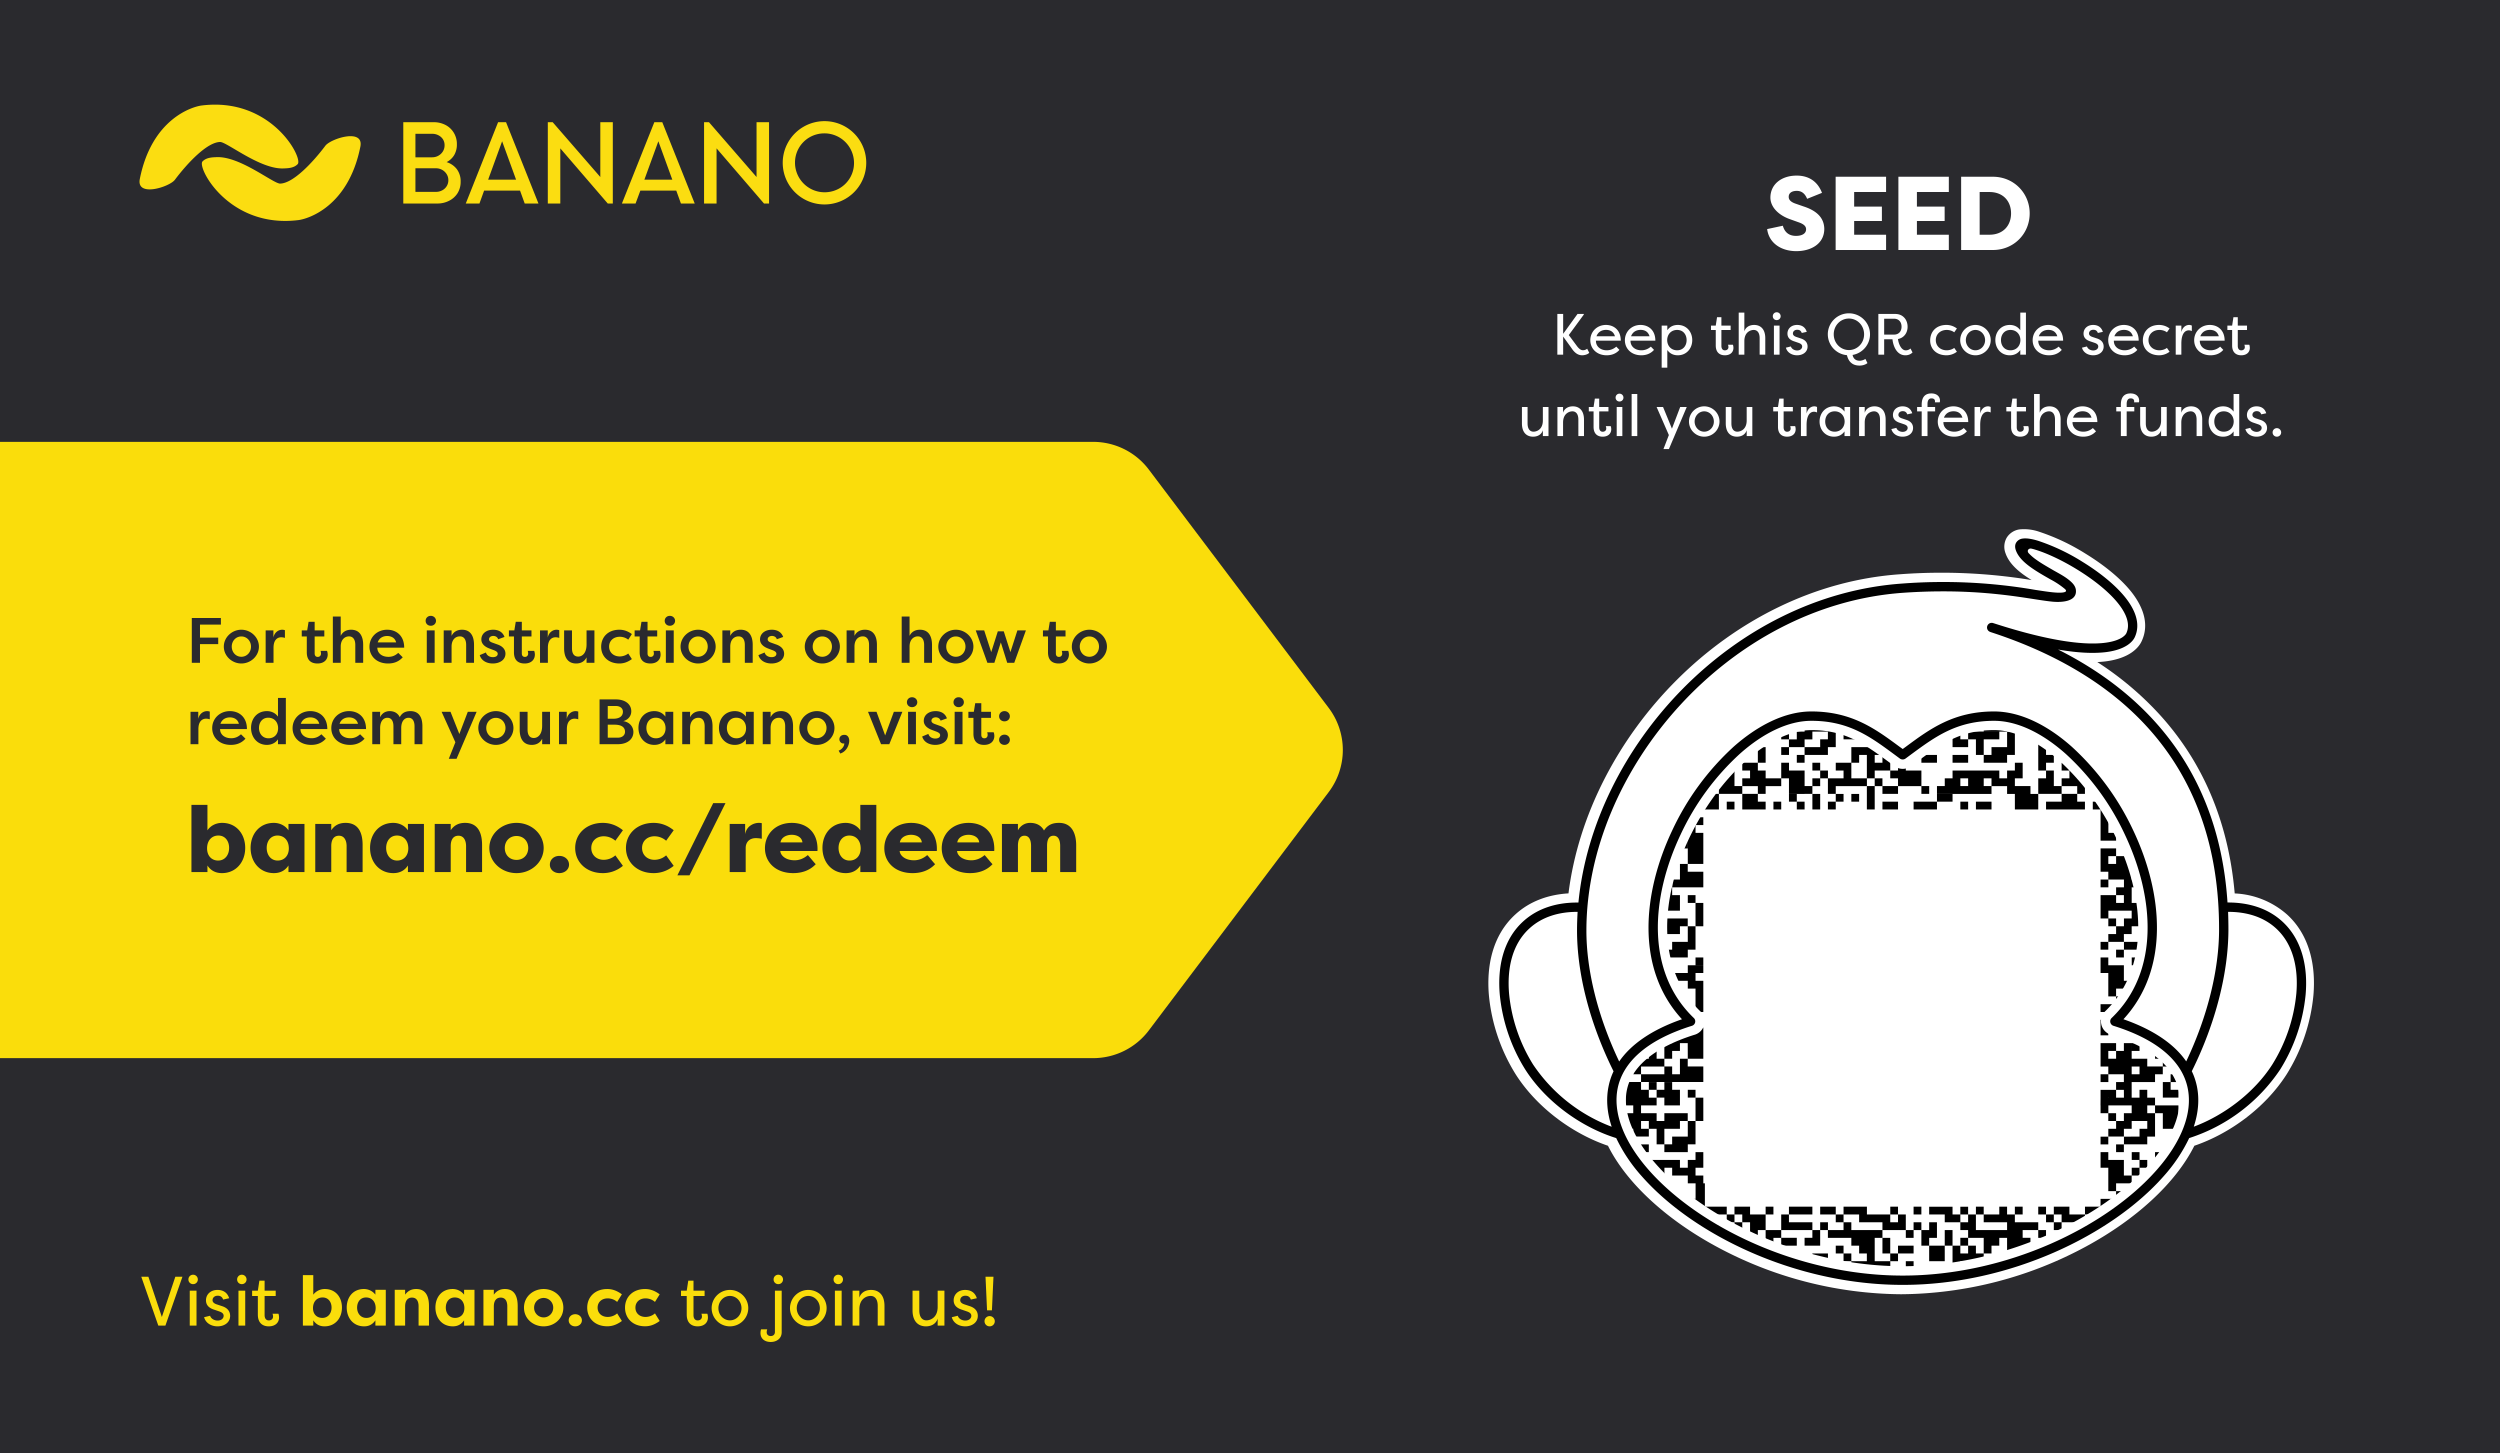 <svg width="430" height="250" viewBox="0 0 430 250" fill="none" xmlns="http://www.w3.org/2000/svg">
  <path d="M430 0H0v250h430V0Z" fill="#2A2A2E"/>
  <path d="m28.452 228 2.928-8.4h-1.224l-2.316 6.924-2.316-6.924H24.3l2.928 8.4h1.224Zm5.348 0h-1.164v-6H33.8v6Zm-1.392-7.932a.79.79 0 0 0 .804.804.8.8 0 0 0 .816-.804.81.81 0 0 0-.816-.816.8.8 0 0 0-.804.816Zm7.006 3.228c-.336-1.08-1.164-1.428-2.004-1.428-1.188 0-1.98.768-1.98 1.788 0 .828.516 1.344 1.476 1.632l.804.276c.42.144.756.348.756.756 0 .468-.432.816-1.032.816-.612 0-1.152-.348-1.296-.828l-1.032.252c.276 1.032 1.26 1.572 2.316 1.572 1.164 0 2.16-.66 2.16-1.8 0-.636-.3-1.344-1.44-1.692l-.864-.288c-.36-.12-.72-.324-.72-.72 0-.432.348-.768.888-.768.372 0 .744.12.936.66l1.032-.228ZM42.179 228h-1.164v-6h1.164v6Zm-1.392-7.932a.79.79 0 0 0 .804.804.8.8 0 0 0 .816-.804.81.81 0 0 0-.816-.816.8.8 0 0 0-.804.816Zm4.726 2.844h1.908V222h-1.908v-1.728h-.9L44.349 222h-.984v.912h.984v3.192c0 1.536.924 2.028 1.872 2.028 1.164 0 1.776-.672 1.776-1.524 0 0 0-.408-.108-.648h-1.02c.084.18.096.408.096.492 0 .444-.36.66-.732.66-.396 0-.72-.264-.72-.924v-3.276Zm13.303 1.98c0-1.728-1.044-3.18-2.964-3.18-.828 0-1.548.408-1.968.972v-3.36h-1.788V228h1.788v-.9c.444.636 1.032 1.032 1.932 1.032 1.872 0 3-1.44 3-3.24Zm-1.788.012c0 .984-.6 1.776-1.584 1.776-.876 0-1.608-.564-1.608-1.68 0-1.14.684-1.836 1.656-1.836.984 0 1.536.792 1.536 1.74Zm4.395 0c0-.948.552-1.74 1.536-1.74.972 0 1.656.696 1.656 1.836 0 1.116-.732 1.68-1.608 1.68-.984 0-1.584-.792-1.584-1.776Zm3.144-3.06v.84a2.465 2.465 0 0 0-1.968-.972c-1.92 0-2.964 1.452-2.964 3.18 0 1.8 1.128 3.24 3 3.24.9 0 1.488-.396 1.932-1.032v.9h1.788v-6.156h-1.788ZM67.893 228h1.788v-3.3c0-.852.348-1.512 1.176-1.512s1.14.648 1.14 1.5V228h1.788v-3.348c0-1.56-.468-2.94-2.196-2.94-.744 0-1.392.252-1.908.972v-.84h-1.788V228Zm8.787-3.096c0-.948.552-1.74 1.536-1.74.972 0 1.656.696 1.656 1.836 0 1.116-.732 1.68-1.608 1.68-.984 0-1.584-.792-1.584-1.776Zm3.144-3.06v.84a2.465 2.465 0 0 0-1.968-.972c-1.92 0-2.964 1.452-2.964 3.18 0 1.8 1.128 3.24 3 3.24.9 0 1.488-.396 1.932-1.032v.9h1.788v-6.156h-1.788ZM83.151 228h1.788v-3.3c0-.852.348-1.512 1.176-1.512s1.14.648 1.14 1.5V228h1.788v-3.348c0-1.56-.468-2.94-2.196-2.94-.744 0-1.392.252-1.908.972v-.84H83.15V228Zm6.975-3.084c0 1.932 1.596 3.216 3.384 3.216 1.8 0 3.384-1.296 3.384-3.216 0-1.908-1.584-3.204-3.384-3.204-1.788 0-3.384 1.284-3.384 3.204Zm1.74 0c0-.96.768-1.668 1.644-1.668.888 0 1.644.72 1.644 1.668 0 .96-.756 1.68-1.644 1.68a1.654 1.654 0 0 1-1.644-1.68Zm5.951 2.184c0 .588.48 1.032 1.128 1.032.636 0 1.14-.444 1.14-1.032 0-.6-.504-1.056-1.14-1.056-.648 0-1.128.456-1.128 1.056Zm3.184-2.184c0 1.824 1.332 3.204 3.444 3.204.636 0 1.464-.132 2.52-.912l-.816-1.308c-.6.54-1.308.612-1.62.612-1.044 0-1.74-.66-1.74-1.596s.696-1.596 1.74-1.596c.312 0 1.02.072 1.62.612l.816-1.308c-1.056-.78-1.884-.912-2.52-.912-2.112 0-3.444 1.38-3.444 3.204Zm6.504 0c0 1.824 1.332 3.204 3.444 3.204.636 0 1.464-.132 2.52-.912l-.816-1.308c-.6.54-1.308.612-1.62.612-1.044 0-1.74-.66-1.74-1.596s.696-1.596 1.74-1.596c.312 0 1.02.072 1.62.612l.816-1.308c-1.056-.78-1.884-.912-2.52-.912-2.112 0-3.444 1.38-3.444 3.204Zm11.777-2.004h1.908V222h-1.908v-1.728h-.9l-.264 1.728h-.984v.912h.984v3.192c0 1.536.924 2.028 1.872 2.028 1.164 0 1.776-.672 1.776-1.524 0 0 0-.408-.108-.648h-1.02c.084.18.096.408.096.492 0 .444-.36.66-.732.66-.396 0-.72-.264-.72-.924v-3.276Zm3.12 2.088a3.137 3.137 0 0 0 3.144 3.132c1.74 0 3.156-1.404 3.156-3.132 0-1.716-1.416-3.132-3.156-3.132a3.145 3.145 0 0 0-3.144 3.132Zm1.164.012c0-1.164.888-2.112 1.98-2.112 1.104 0 1.992.948 1.992 2.112 0 1.152-.888 2.088-1.992 2.088-1.092 0-1.98-.936-1.98-2.088Zm9.721-3.012h1.164v7.14c0 1.128-.924 1.68-1.872 1.68-1.164 0-1.776-.672-1.776-1.524 0 0 0-.408.108-.648h1.056c-.084.18-.096.408-.096.492 0 .444.324.66.696.66.396 0 .72-.228.72-.72V222Zm-.228-1.932a.79.79 0 0 0 .804.804.8.8 0 0 0 .816-.804.81.81 0 0 0-.816-.816.8.8 0 0 0-.804.816Zm2.819 4.932a3.137 3.137 0 0 0 3.144 3.132c1.74 0 3.156-1.404 3.156-3.132 0-1.716-1.416-3.132-3.156-3.132a3.145 3.145 0 0 0-3.144 3.132Zm1.164.012c0-1.164.888-2.112 1.98-2.112 1.104 0 1.992.948 1.992 2.112 0 1.152-.888 2.088-1.992 2.088-1.092 0-1.98-.936-1.98-2.088Zm7.723 2.988h-1.164v-6h1.164v6Zm-1.392-7.932a.79.79 0 0 0 .804.804.8.8 0 0 0 .816-.804.81.81 0 0 0-.816-.816.8.8 0 0 0-.804.816Zm7.594 7.932h1.164v-3.384c0-1.932-1.008-2.748-2.304-2.748-.984 0-1.764.48-2.016 1.332V222h-1.164v6h1.164v-2.784c0-1.896 1.308-2.316 1.932-2.316.636 0 1.224.444 1.224 1.716V228Zm7.154-6h-1.164v3.384c0 1.932 1.008 2.748 2.304 2.748.984 0 1.764-.48 2.016-1.332v1.2h1.164v-6h-1.164v2.784c0 1.896-1.308 2.316-1.932 2.316-.636 0-1.224-.444-1.224-1.716V222Zm9.894 1.296c-.336-1.08-1.164-1.428-2.004-1.428-1.188 0-1.98.768-1.98 1.788 0 .828.516 1.344 1.476 1.632l.804.276c.42.144.756.348.756.756 0 .468-.432.816-1.032.816-.612 0-1.152-.348-1.296-.828l-1.032.252c.276 1.032 1.26 1.572 2.316 1.572 1.164 0 2.16-.66 2.16-1.8 0-.636-.3-1.344-1.44-1.692l-.864-.288c-.36-.12-.72-.324-.72-.72 0-.432.348-.768.888-.768.372 0 .744.12.936.66l1.032-.228Zm2.861-3.696h-1.368l.264 5.772h.84l.264-5.772Zm-1.536 7.656c0 .492.384.876.876.876a.876.876 0 0 0 .888-.876.886.886 0 0 0-.888-.888.876.876 0 0 0-.876.888Z" fill="#FADD0B"/>
  <path d="M89.447 32.784h-6.18l-.8 2.219h-2.352l5.557-13.985h1.368l5.576 13.985h-2.368l-.801-2.219Zm-.682-1.885-2.4-6.602-2.402 6.602h4.802Zm27.555 1.884h-6.177l-.823 2.22h-2.351l5.576-13.985h1.368l5.579 13.985h-2.373l-.801-2.219.002-.001Zm-.684-1.884-2.398-6.602-2.403 6.602h4.801Zm22.572 3.302a7.159 7.159 0 0 1 0-12.399 7.217 7.217 0 0 1 7.207 0 7.158 7.158 0 0 1 0 12.399 7.214 7.214 0 0 1-7.207 0Zm6.171-1.804a5.014 5.014 0 0 0 2.512-4.391 5.094 5.094 0 0 0-5.125-5.067 5.109 5.109 0 0 0-2.51.671 5.01 5.01 0 0 0-2.515 4.392 5.099 5.099 0 0 0 3.169 4.692 5.11 5.11 0 0 0 4.469-.297ZM78.588 29.11c.445.625.672 1.38.644 2.146a3.649 3.649 0 0 1-.522 1.955 3.612 3.612 0 0 1-1.429 1.304c-.62.322-1.308.49-2.006.489h-5.909V21.018h5.224a4.36 4.36 0 0 1 2.022.469 3.61 3.61 0 0 1 1.447 1.354 3.7 3.7 0 0 1 .525 1.98 3.56 3.56 0 0 1-.462 1.852 3.226 3.226 0 0 1-1.305 1.211 3.543 3.543 0 0 1 1.77 1.225Zm-2.529 3.628c.32-.166.587-.416.775-.722.19-.308.287-.664.281-1.025a1.913 1.913 0 0 0-.286-1.03 2.142 2.142 0 0 0-1.845-1.015h-3.53V33h3.515c.38.008.756-.083 1.09-.264Zm.134-8.766a1.986 1.986 0 0 0-.77-.696 2.21 2.21 0 0 0-1.066-.26h-2.903v4.04h2.89a2.139 2.139 0 0 0 1.837-1.021c.19-.314.29-.676.286-1.043a1.874 1.874 0 0 0-.273-1.02h-.001Zm29.211-2.954v13.986h-.87l-8.161-9.484v9.486h-2.15V21.018h.84l8.191 9.43v-9.433h2.15Zm26.873 0v13.986h-.87l-8.157-9.486v9.486h-2.151V21.018h.846l8.182 9.43v-9.431h2.15Zm-80.92 16.835c-11.985 1.51-17.505-9.051-16.526-10.082.646-.679 1.652-.72 2.522-.744 4.008-.108 9.68 4.573 10.831 4.551 2.228-.046 5.58-3.589 7.776-6.51.92-1.222 6.661-3.064 6.025.148-2.066 10.41-9.101 12.443-10.629 12.635v.002ZM34.677 18.147c11.986-1.51 17.504 9.05 16.526 10.082-.647.679-1.651.72-2.522.744-4.008.108-9.68-4.575-10.83-4.551-2.228.046-5.58 3.588-7.776 6.51-.92 1.222-6.662 3.064-6.026-.147 2.063-10.41 9.1-12.444 10.628-12.637v-.001Z" fill="#FBDD11"/>
  <path d="M0 76h188.023a12 12 0 0 1 9.578 4.771l30.943 41a12 12 0 0 1 0 14.458l-30.943 41a12 12 0 0 1-9.578 4.771H0V76Z" fill="#FADD0B"/>
  <path d="M34.398 114v-3.212h3.135v-1.122h-3.135v-2.233h3.597V106.3H32.99v7.7h1.408Zm4.1-2.783c0 1.617 1.407 2.904 3.013 2.904 1.628 0 3.025-1.298 3.025-2.904 0-1.595-1.397-2.904-3.025-2.904-1.606 0-3.014 1.298-3.014 2.904Zm1.363 0c0-.979.715-1.749 1.65-1.749.946 0 1.661.781 1.661 1.749 0 .979-.715 1.749-1.66 1.749-.936 0-1.65-.77-1.65-1.749Zm7.163-2.783h-1.331V114h1.353v-2.574c0-1.54.825-1.815 1.32-1.815.176 0 .429.033.638.11v-1.331c-.165-.044-.275-.077-.462-.077-.594 0-1.331.407-1.518 1.353v-1.232Zm7.098-1.485h-1.045l-.242 1.485H51.9v1.034h.869v2.728c0 1.529.913 1.925 1.837 1.925 1.199 0 1.76-.726 1.76-1.54 0-.099-.022-.418-.121-.627h-1.111c.055.121.077.341.077.462 0 .341-.22.572-.55.572-.396 0-.54-.264-.54-.605v-2.915h1.662v-1.034h-1.661v-1.485Zm3.13 7.051h1.352v-2.783c0-1.265.76-1.76 1.42-1.76.67 0 1.088.506 1.088 1.474V114h1.353v-3.08c0-1.606-.682-2.607-2.068-2.607-.792 0-1.44.33-1.793 1.056v-3.322h-1.353V114Zm11.246-1.705c-.473.429-.99.682-1.683.682-1.199 0-1.914-.693-1.914-1.573h4.62c0-2.145-1.419-3.091-2.926-3.091-1.76 0-3.047 1.298-3.047 2.926 0 1.584 1.2 2.882 3.201 2.882.858 0 1.771-.231 2.52-1.067l-.77-.759Zm-1.903-2.904c.572 0 1.331.242 1.54 1.1h-3.168c.286-.858 1.034-1.1 1.628-1.1ZM74.761 114v-5.566h-1.353V114h1.353Zm-1.55-7.216c0 .484.373.847.88.847.505 0 .901-.363.901-.847s-.396-.858-.902-.858-.88.374-.88.858ZM76.318 114h1.353v-2.783c0-1.166.638-1.76 1.43-1.76.67 0 1.078.506 1.078 1.474V114h1.353v-3.08c0-1.606-.671-2.607-2.057-2.607-.792 0-1.452.33-1.804 1.056v-.935h-1.353V114Zm6.197-1.32c.32 1.067 1.343 1.441 2.244 1.441 1.155 0 2.178-.594 2.178-1.694 0-.484-.23-1.199-1.419-1.595l-.825-.297c-.308-.11-.582-.264-.582-.572 0-.385.374-.583.726-.583.297 0 .704.121.847.572l1.088-.396c-.362-1.001-1.242-1.243-1.947-1.243-1.154 0-2.034.649-2.034 1.683 0 .506.285 1.133 1.397 1.551l.814.308c.34.143.605.308.605.594 0 .44-.44.583-.837.583-.505 0-1.044-.253-1.188-.803l-1.067.451Zm7.237-5.731H88.71l-.243 1.485h-.934v1.034h.868v2.728c0 1.529.913 1.925 1.837 1.925 1.2 0 1.76-.726 1.76-1.54 0-.099-.022-.418-.12-.627h-1.111c.054.121.076.341.076.462 0 .341-.22.572-.55.572-.395 0-.538-.264-.538-.605v-2.915h1.66v-1.034h-1.66v-1.485Zm4.461 1.485h-1.33V114h1.352v-2.574c0-1.54.825-1.815 1.32-1.815.176 0 .43.033.638.11v-1.331c-.165-.044-.275-.077-.462-.077-.594 0-1.33.407-1.518 1.353v-1.232Zm8.028 0h-1.353v2.409c0 1.573-.803 2.09-1.43 2.09-.726 0-1.078-.528-1.078-1.43v-3.069h-1.353v3.08c0 1.606.682 2.607 2.068 2.607.792 0 1.441-.33 1.793-1.056V114h1.353v-5.566Zm1.16 2.816c0 1.617 1.199 2.871 3.135 2.871.539 0 1.287-.121 2.145-.759l-.627-.957c-.572.462-1.243.506-1.452.506-1.078 0-1.837-.704-1.837-1.694 0-1.001.759-1.694 1.837-1.694.209 0 .88.033 1.452.506l.627-.968c-.858-.627-1.606-.748-2.145-.748-1.969 0-3.135 1.287-3.135 2.937Zm7.976-4.301h-1.045l-.242 1.485h-.935v1.034h.869v2.728c0 1.529.913 1.925 1.837 1.925 1.199 0 1.76-.726 1.76-1.54 0-.099-.022-.418-.121-.627h-1.111c.055.121.077.341.077.462 0 .341-.22.572-.55.572-.396 0-.539-.264-.539-.605v-2.915h1.661v-1.034h-1.661v-1.485Zm4.504 7.051v-5.566h-1.353V114h1.353Zm-1.551-7.216c0 .484.374.847.88.847s.902-.363.902-.847-.396-.858-.902-.858-.88.374-.88.858Zm2.724 4.433c0 1.617 1.408 2.904 3.014 2.904 1.628 0 3.025-1.298 3.025-2.904 0-1.595-1.397-2.904-3.025-2.904-1.606 0-3.014 1.298-3.014 2.904Zm1.364 0c0-.979.715-1.749 1.65-1.749.946 0 1.661.781 1.661 1.749 0 .979-.715 1.749-1.661 1.749-.935 0-1.65-.77-1.65-1.749ZM124.25 114h1.353v-2.783c0-1.166.638-1.76 1.43-1.76.671 0 1.078.506 1.078 1.474V114h1.353v-3.08c0-1.606-.671-2.607-2.057-2.607-.792 0-1.452.33-1.804 1.056v-.935h-1.353V114Zm6.198-1.32c.319 1.067 1.342 1.441 2.244 1.441 1.155 0 2.178-.594 2.178-1.694 0-.484-.231-1.199-1.419-1.595l-.825-.297c-.308-.11-.583-.264-.583-.572 0-.385.374-.583.726-.583.297 0 .704.121.847.572l1.089-.396c-.363-1.001-1.243-1.243-1.947-1.243-1.155 0-2.035.649-2.035 1.683 0 .506.286 1.133 1.397 1.551l.814.308c.341.143.605.308.605.594 0 .44-.44.583-.836.583-.506 0-1.045-.253-1.188-.803l-1.067.451Zm7.973-1.463c0 1.617 1.408 2.904 3.014 2.904 1.628 0 3.025-1.298 3.025-2.904 0-1.595-1.397-2.904-3.025-2.904-1.606 0-3.014 1.298-3.014 2.904Zm1.364 0c0-.979.715-1.749 1.65-1.749.946 0 1.661.781 1.661 1.749 0 .979-.715 1.749-1.661 1.749-.935 0-1.65-.77-1.65-1.749Zm5.832 2.783h1.353v-2.783c0-1.166.638-1.76 1.43-1.76.671 0 1.078.506 1.078 1.474V114h1.353v-3.08c0-1.606-.671-2.607-2.057-2.607-.792 0-1.452.33-1.804 1.056v-.935h-1.353V114Zm9.474 0h1.353v-2.783c0-1.265.759-1.76 1.419-1.76.671 0 1.089.506 1.089 1.474V114h1.353v-3.08c0-1.606-.682-2.607-2.068-2.607-.792 0-1.441.33-1.793 1.056v-3.322h-1.353V114Zm6.297-2.783c0 1.617 1.408 2.904 3.014 2.904 1.628 0 3.025-1.298 3.025-2.904 0-1.595-1.397-2.904-3.025-2.904-1.606 0-3.014 1.298-3.014 2.904Zm1.364 0c0-.979.715-1.749 1.65-1.749.946 0 1.661.781 1.661 1.749 0 .979-.715 1.749-1.661 1.749-.935 0-1.65-.77-1.65-1.749Zm7.739.946-1.21-3.729h-1.452l2.002 5.566h1.199l1.111-3.509 1.1 3.509h1.21l2.002-5.566h-1.463l-1.199 3.729-1.144-3.575h-1.023l-1.133 3.575Zm11.119-5.214h-1.045l-.242 1.485h-.935v1.034h.869v2.728c0 1.529.913 1.925 1.837 1.925 1.199 0 1.76-.726 1.76-1.54 0-.099-.022-.418-.121-.627h-1.111c.055.121.077.341.077.462 0 .341-.22.572-.55.572-.396 0-.539-.264-.539-.605v-2.915h1.661v-1.034h-1.661v-1.485Zm2.745 4.268c0 1.617 1.408 2.904 3.014 2.904 1.628 0 3.025-1.298 3.025-2.904 0-1.595-1.397-2.904-3.025-2.904-1.606 0-3.014 1.298-3.014 2.904Zm1.364 0c0-.979.715-1.749 1.65-1.749.946 0 1.661.781 1.661 1.749 0 .979-.715 1.749-1.661 1.749-.935 0-1.65-.77-1.65-1.749ZM34.101 122.434H32.77V128h1.353v-2.574c0-1.54.825-1.815 1.32-1.815.176 0 .429.033.638.11v-1.331c-.165-.044-.275-.077-.462-.077-.594 0-1.331.407-1.518 1.353v-1.232Zm7.348 3.861c-.473.429-.99.682-1.683.682-1.199 0-1.914-.693-1.914-1.573h4.62c0-2.145-1.419-3.091-2.926-3.091-1.76 0-3.047 1.298-3.047 2.926 0 1.584 1.2 2.882 3.201 2.882.858 0 1.771-.231 2.52-1.067l-.77-.759Zm-1.903-2.904c.572 0 1.331.242 1.54 1.1h-3.168c.286-.858 1.034-1.1 1.628-1.1Zm5 1.815c0-.957.571-1.76 1.594-1.76 1.012 0 1.694.737 1.694 1.815 0 1.1-.726 1.727-1.65 1.727-1.012 0-1.639-.792-1.639-1.782Zm3.266-5.159v3.212c-.462-.638-1.155-.946-1.903-.946-1.705 0-2.728 1.309-2.728 2.882 0 1.628 1.078 2.926 2.717 2.926.814 0 1.507-.352 1.914-.957V128h1.353v-7.953h-1.353Zm7.463 6.248c-.474.429-.99.682-1.683.682-1.2 0-1.914-.693-1.914-1.573h4.62c0-2.145-1.42-3.091-2.927-3.091-1.76 0-3.047 1.298-3.047 2.926 0 1.584 1.2 2.882 3.202 2.882.857 0 1.77-.231 2.518-1.067l-.77-.759Zm-1.904-2.904c.572 0 1.331.242 1.54 1.1h-3.168c.286-.858 1.035-1.1 1.628-1.1Zm8.564 2.904c-.473.429-.99.682-1.683.682-1.2 0-1.914-.693-1.914-1.573h4.62c0-2.145-1.42-3.091-2.926-3.091-1.76 0-3.047 1.298-3.047 2.926 0 1.584 1.199 2.882 3.2 2.882.859 0 1.772-.231 2.52-1.067l-.77-.759Zm-1.903-2.904c.572 0 1.33.242 1.54 1.1h-3.168c.286-.858 1.034-1.1 1.628-1.1ZM67.67 128h1.342v-2.849c.033-1.221.638-1.694 1.254-1.694.649 0 1.034.506 1.034 1.474V128h1.353v-3.08c0-1.606-.627-2.607-2.068-2.607-.605 0-1.386.154-1.826 1.045-.363-.77-1.045-1.045-1.738-1.045-.715 0-1.342.374-1.64 1.056v-.935H64.03V128h1.353v-2.849c.033-1.221.638-1.694 1.254-1.694.649 0 1.034.506 1.034 1.474V128Zm11.337-1.749-1.518-3.817h-1.53l2.366 5.236-1.133 2.849h1.33l3.455-8.085H80.46l-1.452 3.817Zm3.264-1.034c0 1.617 1.408 2.904 3.014 2.904 1.628 0 3.025-1.298 3.025-2.904 0-1.595-1.397-2.904-3.025-2.904-1.606 0-3.014 1.298-3.014 2.904Zm1.364 0c0-.979.715-1.749 1.65-1.749.946 0 1.66.781 1.66 1.749 0 .979-.714 1.749-1.66 1.749-.935 0-1.65-.77-1.65-1.749Zm10.968-2.783h-1.353v2.409c0 1.573-.803 2.09-1.43 2.09-.726 0-1.078-.528-1.078-1.43v-3.069H89.39v3.08c0 1.606.682 2.607 2.068 2.607.792 0 1.441-.33 1.793-1.056V128h1.353v-5.566Zm2.876 0h-1.331V128h1.353v-2.574c0-1.54.825-1.815 1.32-1.815.176 0 .429.033.638.11v-1.331c-.165-.044-.275-.077-.462-.077-.594 0-1.331.407-1.518 1.353v-1.232Zm11.102-.088c0-1.276-1.122-2.046-2.629-2.046h-2.827v7.7h3.168c1.584 0 2.651-.836 2.651-2.101 0-.88-.66-1.716-1.738-1.859.924-.275 1.375-.968 1.375-1.694Zm-2.882 2.299c1.408 0 1.804.605 1.804 1.221 0 .616-.517 1.012-1.21 1.012h-1.76v-2.233h1.166Zm-1.166-1.023v-2.189h1.419c.627 0 1.188.33 1.188.99 0 .583-.374 1.199-1.65 1.199h-.957Zm9.912-1.188v.825c-.451-.638-1.144-.946-1.892-.946-1.705 0-2.739 1.309-2.739 2.882 0 1.628 1.078 2.926 2.728 2.926.814 0 1.507-.352 1.903-.957V128h1.353v-5.566h-1.353Zm-3.267 2.772c0-.957.583-1.76 1.606-1.76 1.001 0 1.694.737 1.694 1.815 0 1.1-.737 1.727-1.661 1.727-1.012 0-1.639-.792-1.639-1.782Zm6.164 2.794h1.353v-2.783c0-1.166.638-1.76 1.43-1.76.671 0 1.078.506 1.078 1.474V128h1.353v-3.08c0-1.606-.671-2.607-2.057-2.607-.792 0-1.452.33-1.804 1.056v-.935h-1.353V128Zm10.95-5.566v.825c-.451-.638-1.144-.946-1.892-.946-1.705 0-2.739 1.309-2.739 2.882 0 1.628 1.078 2.926 2.728 2.926.814 0 1.507-.352 1.903-.957V128h1.353v-5.566h-1.353Zm-3.267 2.772c0-.957.583-1.76 1.606-1.76 1.001 0 1.694.737 1.694 1.815 0 1.1-.737 1.727-1.661 1.727-1.012 0-1.639-.792-1.639-1.782ZM131.19 128h1.353v-2.783c0-1.166.638-1.76 1.43-1.76.671 0 1.078.506 1.078 1.474V128h1.353v-3.08c0-1.606-.671-2.607-2.057-2.607-.792 0-1.452.33-1.804 1.056v-.935h-1.353V128Zm6.297-2.783c0 1.617 1.408 2.904 3.014 2.904 1.628 0 3.025-1.298 3.025-2.904 0-1.595-1.397-2.904-3.025-2.904-1.606 0-3.014 1.298-3.014 2.904Zm1.364 0c0-.979.715-1.749 1.65-1.749.946 0 1.661.781 1.661 1.749 0 .979-.715 1.749-1.661 1.749-.935 0-1.65-.77-1.65-1.749Zm5.679 4.389c.957-.297 1.54-1.309 1.54-2.233 0-.319-.154-.979-.836-.979-.583 0-.869.374-.858.792.011.374.341.781.847.682 0 .44-.374 1.034-.979 1.243l.286.495Zm10.675-7.172h-1.463l-1.496 4.059-1.485-4.059h-1.463l2.244 5.566h1.419l2.244-5.566Zm2.336 5.566v-5.566h-1.353V128h1.353Zm-1.551-7.216c0 .484.374.847.88.847s.902-.363.902-.847-.396-.858-.902-.858-.88.374-.88.858Zm2.624 5.896c.319 1.067 1.342 1.441 2.244 1.441 1.155 0 2.178-.594 2.178-1.694 0-.484-.231-1.199-1.419-1.595l-.825-.297c-.308-.11-.583-.264-.583-.572 0-.385.374-.583.726-.583.297 0 .704.121.847.572l1.089-.396c-.363-1.001-1.243-1.243-1.947-1.243-1.155 0-2.035.649-2.035 1.683 0 .506.286 1.133 1.397 1.551l.814.308c.341.143.605.308.605.594 0 .44-.44.583-.836.583-.506 0-1.045-.253-1.188-.803l-1.067.451Zm6.94 1.32v-5.566h-1.353V128h1.353Zm-1.551-7.216c0 .484.374.847.88.847s.902-.363.902-.847-.396-.858-.902-.858-.88.374-.88.858Zm4.781.165h-1.045l-.242 1.485h-.935v1.034h.869v2.728c0 1.529.913 1.925 1.837 1.925 1.199 0 1.76-.726 1.76-1.54 0-.099-.022-.418-.121-.627h-1.111c.055.121.077.341.077.462 0 .341-.22.572-.55.572-.396 0-.539-.264-.539-.605v-2.915h1.661v-1.034h-1.661v-1.485Zm3.064 6.303c0 .495.396.869.924.869.517 0 .924-.374.924-.869 0-.506-.407-.891-.924-.891-.528 0-.924.385-.924.891Zm0-4.048c0 .495.396.869.924.869.517 0 .924-.374.924-.869 0-.506-.407-.891-.924-.891-.528 0-.924.385-.924.891ZM42.176 145.84c0-2.4-1.536-4.304-3.968-4.304-1.104 0-2.016.512-2.528 1.28v-4.384h-2.752V150h2.752v-1.136c.528.816 1.344 1.312 2.496 1.312 2.4 0 4-1.888 4-4.336Zm-2.768 0c0 1.216-.72 2.176-1.888 2.176-1.088 0-1.904-.784-1.904-2.096 0-1.328.784-2.208 1.952-2.208s1.84.96 1.84 2.128Zm6.465 0c0-1.168.688-2.128 1.856-2.128 1.168 0 1.952.88 1.952 2.208 0 1.312-.832 2.096-1.92 2.096-1.168 0-1.888-.96-1.888-2.176Zm3.744-4.128v1.104c-.512-.768-1.44-1.28-2.528-1.28-2.432 0-3.984 1.904-3.984 4.304 0 2.448 1.616 4.336 4 4.336 1.168 0 1.984-.496 2.512-1.312V150h2.752v-8.288h-2.752ZM54.225 150h2.752v-4.48c0-.944.336-1.776 1.328-1.776 1.008 0 1.312.976 1.312 1.776V150h2.752v-4.64c0-1.808-.512-3.824-2.928-3.824-1.056 0-1.872.384-2.464 1.264v-1.088h-2.752V150Zm12.194-4.16c0-1.168.689-2.128 1.856-2.128 1.168 0 1.953.88 1.953 2.208 0 1.312-.832 2.096-1.92 2.096-1.169 0-1.889-.96-1.889-2.176Zm3.745-4.128v1.104c-.513-.768-1.44-1.28-2.529-1.28-2.431 0-3.984 1.904-3.984 4.304 0 2.448 1.616 4.336 4 4.336 1.169 0 1.984-.496 2.513-1.312V150h2.751v-8.288h-2.752ZM74.772 150h2.752v-4.48c0-.944.336-1.776 1.328-1.776 1.008 0 1.312.976 1.312 1.776V150h2.752v-4.64c0-1.808-.512-3.824-2.928-3.824-1.056 0-1.872.384-2.464 1.264v-1.088h-2.752V150Zm18.738-4.144c0-2.384-2.08-4.32-4.672-4.32-2.576 0-4.672 1.92-4.672 4.32 0 2.4 2.096 4.32 4.672 4.32 2.592 0 4.672-1.936 4.672-4.32Zm-6.688 0c0-1.2.832-2.064 2.016-2.064 1.184 0 2.016.864 2.016 2.064 0 1.2-.832 2.048-2.016 2.048-1.184 0-2.016-.848-2.016-2.048Zm7.755 2.864c0 .832.689 1.456 1.633 1.456.928 0 1.664-.624 1.664-1.456 0-.864-.736-1.504-1.664-1.504-.944 0-1.632.64-1.632 1.504Zm4.355-2.864c0 2.432 1.92 4.32 4.752 4.32 1.008 0 2.224-.256 3.456-1.248-.224-.336-1.072-1.472-1.296-1.808a3.067 3.067 0 0 1-2 .768c-1.264 0-2.144-.848-2.144-2.032 0-1.184.88-2.016 2.144-2.016a3.04 3.04 0 0 1 2 .768c.224-.336 1.072-1.472 1.296-1.808-1.232-.992-2.448-1.264-3.456-1.264-2.832 0-4.752 1.888-4.752 4.32Zm8.734 0c0 2.432 1.92 4.32 4.752 4.32 1.008 0 2.224-.256 3.456-1.248-.224-.336-1.072-1.472-1.296-1.808a3.067 3.067 0 0 1-2 .768c-1.264 0-2.144-.848-2.144-2.032 0-1.184.88-2.016 2.144-2.016a3.04 3.04 0 0 1 2 .768c.224-.336 1.072-1.472 1.296-1.808-1.232-.992-2.448-1.264-3.456-1.264-2.832 0-4.752 1.888-4.752 4.32Zm17.115-7.712h-2.112l-6.16 12.416h2.08l6.192-12.416Zm3.381 3.568h-2.656V150h2.752v-4.144c0-1.008.656-1.696 1.728-1.696.224 0 .672.016 1.04.112v-2.688c-.272-.048-.304-.048-.56-.048-.608 0-2.032.384-2.304 1.952v-1.776Zm8.275 8.464c1.344 0 2.768-.368 3.872-1.536-.224-.208-1.136-1.344-1.36-1.568-.72.608-1.472.896-2.272.896-1.568 0-2.432-.848-2.464-1.6h6.384c.016-.112.016-.24.016-.352 0-2.928-1.904-4.48-4.416-4.48-2.848 0-4.624 1.984-4.624 4.352 0 2.368 1.792 4.288 4.864 4.288Zm-.256-6.592c.816 0 1.744.368 1.84 1.312h-3.776c.16-.96 1.152-1.312 1.936-1.312Zm8.051 2.256c0-1.168.688-2.128 1.856-2.128 1.168 0 1.952.88 1.952 2.208 0 1.312-.832 2.096-1.92 2.096-1.168 0-1.888-.96-1.888-2.176Zm3.744-7.408v4.384c-.512-.768-1.44-1.28-2.528-1.28-2.432 0-3.984 1.904-3.984 4.304 0 2.448 1.616 4.336 4 4.336 1.168 0 1.984-.496 2.512-1.312V150h2.752v-11.568h-2.752Zm8.992 11.744c1.344 0 2.768-.368 3.872-1.536-.224-.208-1.136-1.344-1.36-1.568-.72.608-1.472.896-2.272.896-1.568 0-2.432-.848-2.464-1.6h6.384c.016-.112.016-.24.016-.352 0-2.928-1.904-4.48-4.416-4.48-2.848 0-4.624 1.984-4.624 4.352 0 2.368 1.792 4.288 4.864 4.288Zm-.256-6.592c.816 0 1.744.368 1.84 1.312h-3.776c.16-.96 1.152-1.312 1.936-1.312Zm10.131 6.592c1.344 0 2.768-.368 3.872-1.536-.224-.208-1.136-1.344-1.36-1.568-.72.608-1.472.896-2.272.896-1.568 0-2.432-.848-2.464-1.6h6.384c.016-.112.016-.24.016-.352 0-2.928-1.904-4.48-4.416-4.48-2.848 0-4.624 1.984-4.624 4.352 0 2.368 1.792 4.288 4.864 4.288Zm-.256-6.592c.816 0 1.744.368 1.84 1.312h-3.776c.16-.96 1.152-1.312 1.936-1.312Zm14.627.16c.864 0 1.136.88 1.136 1.728V150h2.752v-4.64c0-1.792-.624-3.824-2.944-3.824-.832 0-1.856.16-2.592 1.312-.416-.784-1.2-1.312-2.384-1.312-.896 0-1.664.48-2.096 1.28v-1.104h-2.752V150h2.752v-4.512c0-.928.256-1.744 1.136-1.744.848 0 1.12.864 1.12 1.728V150h2.752v-4.512c0-.928.24-1.744 1.12-1.744Z" fill="#2A2A2E"/>
  <path d="M303.95 39.4c.306 2.412 2.412 3.798 5.022 3.798 2.43 0 4.806-1.188 4.806-3.852-.036-1.404-.72-2.916-3.546-3.834l-1.35-.468c-1.08-.36-1.224-.846-1.224-1.188 0-.72.63-1.026 1.386-1.026.684 0 1.35.306 1.782 1.368l2.556-1.026c-.738-1.944-2.25-2.97-4.356-2.97-2.592 0-4.518 1.476-4.518 3.798.018 1.71 1.53 3.078 3.438 3.726l1.404.504c1.062.36 1.296.792 1.296 1.206 0 .792-.792 1.134-1.728 1.134-1.206 0-1.962-.612-2.268-1.746l-2.7.576Zm20.456 3.6v-2.628h-5.49v-2.358h4.77V35.53h-4.77v-2.502h5.49V30.4h-8.676V43h8.676Zm10.793 0v-2.628h-5.49v-2.358h4.77V35.53h-4.77v-2.502h5.49V30.4h-8.676V43h8.676Zm7.571 0c3.618 0 6.336-2.808 6.336-6.3 0-3.474-2.718-6.3-6.336-6.3h-5.454V43h5.454Zm-2.268-9.972h1.674c2.376 0 3.726 1.584 3.726 3.672s-1.35 3.672-3.726 3.672h-1.674v-7.344ZM268.863 57.42V54h-1v7h1v-3.11l1.36 1.88c.33.49.89 1.34 1.92 1.34.32 0 .93-.12 1.21-.43l-.36-.7c-.31.25-.59.26-.74.26-.43 0-.8-.41-1.11-.84l-1.31-1.77 2.58-3.52V54h-1.08l-2.47 3.42Zm9.14 2.2c-.5.43-1.04.63-1.64.63-1.11 0-1.89-.69-1.86-1.66h4.27c0-1.85-1.23-2.7-2.55-2.7-1.55 0-2.69 1.17-2.69 2.63 0 1.42 1.08 2.59 2.82 2.59.74 0 1.55-.21 2.19-.93l-.54-.56Zm-1.76-2.88c.55 0 1.26.19 1.53 1.1h-3.18c.33-.87 1.06-1.1 1.65-1.1Zm7.707 2.88c-.5.43-1.04.63-1.64.63-1.11 0-1.89-.69-1.86-1.66h4.27c0-1.85-1.23-2.7-2.55-2.7-1.55 0-2.69 1.17-2.69 2.63 0 1.42 1.08 2.59 2.82 2.59.74 0 1.55-.21 2.19-.93l-.54-.56Zm-1.76-2.88c.55 0 1.26.19 1.53 1.1h-3.18c.33-.87 1.06-1.1 1.65-1.1Zm8.877 1.76c0-1.43-.98-2.61-2.48-2.61-.67 0-1.33.23-1.81.91V56h-.97v7.24h.97V60.2c.48.68 1.14.91 1.81.91 1.5 0 2.48-1.18 2.48-2.61Zm-4.31 0c.01-1.01.7-1.75 1.71-1.75 1.04 0 1.63.8 1.63 1.75s-.59 1.75-1.63 1.75c-1.01 0-1.7-.74-1.71-1.75Zm9.323-1.74h1.59V56h-1.59v-1.44h-.75l-.22 1.44h-.82v.76h.82v2.66c0 1.28.77 1.69 1.56 1.69.97 0 1.48-.56 1.48-1.27 0 0 0-.34-.09-.54h-.85c.07.15.08.34.08.41 0 .37-.3.55-.61.55-.33 0-.6-.22-.6-.77v-2.73Zm6.579 4.24h.97v-2.82c0-1.61-.84-2.29-1.92-2.29-.82 0-1.47.4-1.68 1.11v-3.23h-.97V61h.97v-2.32c0-1.58 1.09-1.93 1.61-1.93.53 0 1.02.37 1.02 1.43V61Zm3.425 0h-.97v-5h.97v5Zm-1.16-6.61c0 .38.29.67.67.67.38 0 .68-.29.68-.67 0-.38-.3-.68-.68-.68-.38 0-.67.3-.67.68Zm5.839 2.69c-.28-.9-.97-1.19-1.67-1.19-.99 0-1.65.64-1.65 1.49 0 .69.43 1.12 1.23 1.36l.67.23c.35.12.63.29.63.63 0 .39-.36.68-.86.68-.51 0-.96-.29-1.08-.69l-.86.21c.23.86 1.05 1.31 1.93 1.31.97 0 1.8-.55 1.8-1.5 0-.53-.25-1.12-1.2-1.41l-.72-.24c-.3-.1-.6-.27-.6-.6 0-.36.29-.64.74-.64.31 0 .62.1.78.55l.86-.19Zm4.641.42c0-1.54 1.18-2.71 2.61-2.71s2.61 1.17 2.61 2.71-1.18 2.71-2.61 2.71-2.61-1.17-2.61-2.71Zm3.24 3.55c1.7-.29 3-1.77 3-3.55 0-1.99-1.63-3.61-3.63-3.61s-3.63 1.62-3.63 3.61a3.61 3.61 0 0 0 3.29 3.59c.2.84.71 1.79 2.17 1.79.34 0 .9-.07 1.36-.43l-.36-.72c-.19.16-.67.32-.95.32-.75 0-1.12-.39-1.25-1Zm5.433-.05v-2.65h1.43c.07.85.58 2.76 2.22 2.76.45 0 .9-.15 1.23-.49l-.35-.68c-.19.18-.47.32-.82.32-.78 0-1.26-1.19-1.33-1.95 1.05-.2 1.65-1.07 1.65-2.11 0-1.18-.77-2.2-2.11-2.2h-2.92v7h1Zm0-3.45v-2.73h1.71c.79 0 1.28.56 1.28 1.37 0 .8-.48 1.36-1.28 1.36h-1.71Zm7.913 1.01c0 1.42 1.04 2.55 2.81 2.55.45 0 1.12-.11 1.79-.61l-.46-.66c-.53.4-1.16.41-1.29.41-1.08 0-1.88-.72-1.88-1.75s.8-1.75 1.88-1.75c.13 0 .76.01 1.29.41l.46-.66c-.67-.5-1.34-.61-1.79-.61-1.82 0-2.81 1.2-2.81 2.67Zm5.166-.06c0 1.45 1.18 2.61 2.62 2.61 1.45 0 2.63-1.17 2.63-2.61 0-1.43-1.18-2.61-2.63-2.61a2.62 2.62 0 0 0-2.62 2.61Zm.97.01c0-.97.74-1.76 1.65-1.76.92 0 1.66.79 1.66 1.76 0 .96-.74 1.74-1.66 1.74-.91 0-1.65-.78-1.65-1.74Zm5.075-.01c0 1.43.98 2.61 2.48 2.61.67 0 1.33-.23 1.81-.91v.8h.97v-7.23h-.97v3.03c-.48-.68-1.14-.91-1.81-.91-1.5 0-2.48 1.18-2.48 2.61Zm4.31 0c-.01 1.01-.7 1.75-1.71 1.75-1.04 0-1.63-.8-1.63-1.75s.59-1.75 1.63-1.75c1.01 0 1.7.74 1.71 1.75Zm6.576 1.12c-.5.43-1.04.63-1.64.63-1.11 0-1.89-.69-1.86-1.66h4.27c0-1.85-1.23-2.7-2.55-2.7-1.55 0-2.69 1.17-2.69 2.63 0 1.42 1.08 2.59 2.82 2.59.74 0 1.55-.21 2.19-.93l-.54-.56Zm-1.76-2.88c.55 0 1.26.19 1.53 1.1h-3.18c.33-.87 1.06-1.1 1.65-1.1Zm9.364.34c-.28-.9-.97-1.19-1.67-1.19-.99 0-1.65.64-1.65 1.49 0 .69.43 1.12 1.23 1.36l.67.23c.35.12.63.29.63.63 0 .39-.36.68-.86.68-.51 0-.96-.29-1.08-.69l-.86.21c.23.86 1.05 1.31 1.93 1.31.97 0 1.8-.55 1.8-1.5 0-.53-.25-1.12-1.2-1.41l-.72-.24c-.3-.1-.6-.27-.6-.6 0-.36.29-.64.74-.64.31 0 .62.1.78.55l.86-.19Zm5.394 2.54c-.5.43-1.04.63-1.64.63-1.11 0-1.89-.69-1.86-1.66h4.27c0-1.85-1.23-2.7-2.55-2.7-1.55 0-2.69 1.17-2.69 2.63 0 1.42 1.08 2.59 2.82 2.59.74 0 1.55-.21 2.19-.93l-.54-.56Zm-1.76-2.88c.55 0 1.26.19 1.53 1.1h-3.18c.33-.87 1.06-1.1 1.65-1.1Zm3.247 1.82c0 1.42 1.04 2.55 2.81 2.55.45 0 1.12-.11 1.79-.61l-.46-.66c-.53.4-1.16.41-1.29.41-1.08 0-1.88-.72-1.88-1.75s.8-1.75 1.88-1.75c.13 0 .76.01 1.29.41l.46-.66c-.67-.5-1.34-.61-1.79-.61-1.82 0-2.81 1.2-2.81 2.67Zm6.623-2.56h-.97v5h.97v-1.89c0-2.13.94-2.29 1.27-2.29.18 0 .37.04.53.13V56c-.14-.06-.28-.11-.46-.11-.62 0-1.17.45-1.34 1.24V56Zm6.675 3.62c-.5.43-1.04.63-1.64.63-1.11 0-1.89-.69-1.86-1.66h4.27c0-1.85-1.23-2.7-2.55-2.7-1.55 0-2.69 1.17-2.69 2.63 0 1.42 1.08 2.59 2.82 2.59.74 0 1.55-.21 2.19-.93l-.54-.56Zm-1.76-2.88c.55 0 1.26.19 1.53 1.1h-3.18c.33-.87 1.06-1.1 1.65-1.1Zm4.788.02h1.59V56h-1.59v-1.44h-.75l-.22 1.44h-.82v.76h.82v2.66c0 1.28.77 1.69 1.56 1.69.97 0 1.48-.56 1.48-1.27 0 0 0-.34-.09-.54h-.85c.07.15.08.34.08.41 0 .37-.3.55-.61.55-.33 0-.6-.22-.6-.77v-2.73ZM262.742 70h-.97v2.82c0 1.61.84 2.29 1.92 2.29.82 0 1.47-.4 1.68-1.11v1h.97v-5h-.97v2.32c0 1.58-1.09 1.93-1.61 1.93-.53 0-1.02-.37-1.02-1.43V70Zm8.735 5h.97v-2.82c0-1.61-.84-2.29-1.92-2.29-.82 0-1.47.4-1.68 1.11v-1h-.97v5h.97v-2.32c0-1.58 1.09-1.93 1.61-1.93.53 0 1.02.37 1.02 1.43V75Zm3.587-4.24h1.59V70h-1.59v-1.44h-.75l-.22 1.44h-.82v.76h.82v2.66c0 1.28.77 1.69 1.56 1.69.97 0 1.48-.56 1.48-1.27 0 0 0-.34-.09-.54h-.85c.07.15.08.34.08.41 0 .37-.3.55-.61.55-.33 0-.6-.22-.6-.77v-2.73Zm3.979 4.24h-.97v-5h.97v5Zm-1.16-6.61c0 .38.29.67.67.67.38 0 .68-.29.68-.67 0-.38-.3-.68-.68-.68-.38 0-.67.3-.67.68Zm3.729-.62h-.97V75h.97v-7.23Zm5.962 5.96-1.53-3.73h-1.11l2.11 4.83-.93 2.41h.94l3.07-7.24h-1.13l-1.42 3.73Zm2.931-1.23c0 1.45 1.18 2.61 2.62 2.61 1.45 0 2.63-1.17 2.63-2.61 0-1.43-1.18-2.61-2.63-2.61a2.62 2.62 0 0 0-2.62 2.61Zm.97.01c0-.97.74-1.76 1.65-1.76.92 0 1.66.79 1.66 1.76 0 .96-.74 1.74-1.66 1.74-.91 0-1.65-.78-1.65-1.74Zm6.326-2.51h-.97v2.82c0 1.61.84 2.29 1.92 2.29.82 0 1.47-.4 1.68-1.11v1h.97v-5h-.97v2.32c0 1.58-1.09 1.93-1.61 1.93-.53 0-1.02-.37-1.02-1.43V70Zm8.982.76h1.59V70h-1.59v-1.44h-.75l-.22 1.44h-.82v.76h.82v2.66c0 1.28.77 1.69 1.56 1.69.97 0 1.48-.56 1.48-1.27 0 0 0-.34-.09-.54h-.85c.07.15.08.34.08.41 0 .37-.3.55-.61.55-.33 0-.6-.22-.6-.77v-2.73Zm3.949-.76h-.97v5h.97v-1.89c0-2.13.94-2.29 1.27-2.29.18 0 .37.04.53.13V70c-.14-.06-.28-.11-.46-.11-.62 0-1.17.45-1.34 1.24V70Zm2.234 2.5c0 1.43.98 2.61 2.48 2.61.67 0 1.33-.23 1.81-.91v.8h.97v-5h-.97v.8c-.48-.68-1.14-.91-1.81-.91-1.5 0-2.48 1.18-2.48 2.61Zm4.31 0c-.01 1.01-.7 1.75-1.71 1.75-1.04 0-1.63-.8-1.63-1.75s.59-1.75 1.63-1.75c1.01 0 1.7.74 1.71 1.75Zm6.086 2.5h.97v-2.82c0-1.61-.84-2.29-1.92-2.29-.82 0-1.47.4-1.68 1.11v-1h-.97v5h.97v-2.32c0-1.58 1.09-1.93 1.61-1.93.53 0 1.02.37 1.02 1.43V75Zm5.545-3.92c-.28-.9-.97-1.19-1.67-1.19-.99 0-1.65.64-1.65 1.49 0 .69.43 1.12 1.23 1.36l.67.23c.35.12.63.29.63.63 0 .39-.36.68-.86.68-.51 0-.96-.29-1.08-.69l-.86.21c.23.86 1.05 1.31 1.93 1.31.97 0 1.8-.55 1.8-1.5 0-.53-.25-1.12-1.2-1.41l-.72-.24c-.3-.1-.6-.27-.6-.6 0-.36.29-.64.74-.64.31 0 .62.1.78.55l.86-.19Zm2.624-1.59c0-.75.34-.97.67-.97.31 0 .62.11.62.51 0 .07-.01.1-.02.17h.83c.05-.14.05-.27.05-.27 0-.71-.52-1.26-1.49-1.26-.79 0-1.66.34-1.66 1.95V70h-.79v.76h.79V75h1v-4.24h1.31V70h-1.31v-.51Zm6.237 4.13c-.5.43-1.04.63-1.64.63-1.11 0-1.89-.69-1.86-1.66h4.27c0-1.85-1.23-2.7-2.55-2.7-1.55 0-2.69 1.17-2.69 2.63 0 1.42 1.08 2.59 2.82 2.59.74 0 1.55-.21 2.19-.93l-.54-.56Zm-1.76-2.88c.55 0 1.26.19 1.53 1.1h-3.18c.33-.87 1.06-1.1 1.65-1.1Zm4.587-.74h-.97v5h.97v-1.89c0-2.13.94-2.29 1.27-2.29.18 0 .37.04.53.13V70c-.14-.06-.28-.11-.46-.11-.62 0-1.17.45-1.34 1.24V70Zm6.285.76h1.59V70h-1.59v-1.44h-.75l-.22 1.44h-.82v.76h.82v2.66c0 1.28.77 1.69 1.56 1.69.97 0 1.48-.56 1.48-1.27 0 0 0-.34-.09-.54h-.85c.07.15.08.34.08.41 0 .37-.3.55-.61.55-.33 0-.6-.22-.6-.77v-2.73Zm6.58 4.24h.97v-2.82c0-1.61-.84-2.29-1.92-2.29-.82 0-1.47.4-1.68 1.11v-3.23h-.97V75h.97v-2.32c0-1.58 1.09-1.93 1.61-1.93.53 0 1.02.37 1.02 1.43V75Zm6.515-1.38c-.5.43-1.04.63-1.64.63-1.11 0-1.89-.69-1.86-1.66h4.27c0-1.85-1.23-2.7-2.55-2.7-1.55 0-2.69 1.17-2.69 2.63 0 1.42 1.08 2.59 2.82 2.59.74 0 1.55-.21 2.19-.93l-.54-.56Zm-1.76-2.88c.55 0 1.26.19 1.53 1.1h-3.18c.33-.87 1.06-1.1 1.65-1.1Zm7.574-1.25c0-.75.34-.97.67-.97.31 0 .62.11.62.51 0 .07-.01.1-.02.17h.83c.05-.14.05-.27.05-.27 0-.71-.52-1.26-1.49-1.26-.79 0-1.66.34-1.66 1.95V70h-.79v.76h.79V75h1v-4.24h1.31V70h-1.31v-.51Zm3.291.51h-.97v2.82c0 1.61.84 2.29 1.92 2.29.82 0 1.47-.4 1.68-1.11v1h.97v-5h-.97v2.32c0 1.58-1.09 1.93-1.61 1.93-.53 0-1.02-.37-1.02-1.43V70Zm8.735 5h.97v-2.82c0-1.61-.84-2.29-1.92-2.29-.82 0-1.47.4-1.68 1.11v-1h-.97v5h.97v-2.32c0-1.58 1.09-1.93 1.61-1.93.53 0 1.02.37 1.02 1.43V75Zm2.075-2.5c0 1.43.98 2.61 2.48 2.61.67 0 1.33-.23 1.81-.91v.8h.97v-7.23h-.97v3.03c-.48-.68-1.14-.91-1.81-.91-1.5 0-2.48 1.18-2.48 2.61Zm4.31 0c-.01 1.01-.7 1.75-1.71 1.75-1.04 0-1.63-.8-1.63-1.75s.59-1.75 1.63-1.75c1.01 0 1.7.74 1.71 1.75Zm5.596-1.42c-.28-.9-.97-1.19-1.67-1.19-.99 0-1.65.64-1.65 1.49 0 .69.43 1.12 1.23 1.36l.67.23c.35.12.63.29.63.63 0 .39-.36.68-.86.68-.51 0-.96-.29-1.08-.69l-.86.21c.23.86 1.05 1.31 1.93 1.31.97 0 1.8-.55 1.8-1.5 0-.53-.25-1.12-1.2-1.41l-.72-.24c-.3-.1-.6-.27-.6-.6 0-.36.29-.64.74-.64.31 0 .62.1.78.55l.86-.19Zm1.094 3.3c0 .41.32.73.73.73s.74-.32.74-.73-.33-.74-.74-.74a.73.73 0 0 0-.73.74Z" fill="#fff"/>
  <path fill-rule="evenodd" clip-rule="evenodd" d="M368.35 110.32c1.55-3.25-.08-6.47-1.94-8.74-1.97-2.39-4.84-4.59-7.65-6.32a36.472 36.472 0 0 0-8.02-3.8 7.97 7.97 0 0 0-3.4-.4 3.1 3.1 0 0 0-2.19 1.43 3.132 3.132 0 0 0-.2 2.67c.55 1.58 1.82 2.73 2.88 3.53.51.38 1.06.74 1.6 1.08a95.792 95.792 0 0 0-22.6-1c-29.57 2.06-53.68 27.93-57.05 54.89-3.34.2-6.6 1.28-9.18 3.66-3.95 3.63-4.93 8.93-4.51 13.85a31.3 31.3 0 0 0 4.63 13.65c3.64 5.69 9.74 10.17 15.85 12.25 3.23 6.46 10.06 12.67 18.58 17.3a67.72 67.72 0 0 0 31.85 8.24 67.796 67.796 0 0 0 31.85-8.24c8.52-4.63 15.35-10.84 18.58-17.3 6.11-2.08 12.21-6.56 15.85-12.25a31.3 31.3 0 0 0 4.63-13.65c.42-4.92-.56-10.22-4.5-13.84a14.577 14.577 0 0 0-9.04-3.66c-1.1-12.68-5.7-22.75-12.73-30.56a54.566 54.566 0 0 0-10.9-9.23c.52-.03 1.02-.07 1.47-.13 4.02-.52 5.6-2.28 6.14-3.43Z" fill="#fff"/>
  <path fill-rule="evenodd" clip-rule="evenodd" d="M366.65 155.3v-2.68h-2.68v1.34h-2.67v4.02h1.33v1.34h1.34v-1.34h-1.33v-1.34h4.01v1.34h-1.33v1.34H368v-1.34h1.33v-1.34H368v-1.34h-1.35Zm-2.68 0v-1.34h1.34v1.34h-1.34Zm0-9.37h-2.67v4.01h1.33v1.34h-1.33v1.34h1.34v-1.34h1.33v-2.68h-1.34v-1.34h1.34v-1.33Zm4.03 5.35h-1.35v-4.02h-2.68v4.02h1.35v1.34H368v-1.34Zm-25.46-12.05v-1.34h-2.68v1.34h2.68Zm-9.38-9.38h-2.68v1.34h2.68v-1.34Zm5.36 1.34v-1.34h-2.68v1.34h2.68Zm1.34-1.34h1.34v1.34h4.02v-2.68h-2.68v1.34h-1.34v-2.68h2.68v-1.34h-5.36v1.34h1.34v2.68Zm-1.34-2.68h-1.34v-1.34h-1.34v2.68h2.68v-1.34Zm6.7-2.67h-4.02v1.33h4.02v-1.33Zm-37.51 1.33h-1.34v1.34h1.34v-1.34Zm9.38 8.04h-2.68v-1.34h-1.34v-1.34h-1.34v1.34h1.34v1.34h1.33v2.68h1.35v-1.34h5.35v4.02h1.35v-4.02h1.33v1.34h2.68v-1.34h4.02v1.34h1.34v-1.35h-1.34v-2.67h-2.68v-1.34h-1.34v-1.34h-2.68v-1.34h-4.01v-.01h-1.34v2.69h1.34v-1.34h1.33v4.02h-2.67v-2.68h-2.68v1.34h1.34v1.34Zm8.03-1.34v-1.34h1.34v1.34h-1.34Zm0 0v1.34h1.34v1.33h-2.68v-1.33h-1.33v1.33h-1.34v-1.33h1.34v-1.34h2.67Zm-2.67-2.68h1.33v1.34h-1.33v-1.34Zm-26.8 6.7h-2.68v2.68h2.68v-2.68Zm0 0h2.68v-4.02H297v1.34h-1.35v2.68Zm14.74-4.02h-2.68v-1.34h-1.34v2.68h-2.68v-1.34h-1.34v-1.34h-2.68v1.34h1.34v1.34h-1.34v1.34h2.68v1.34h1.34v-1.34h2.68v-1.34h1.33v2.68h2.69v-4.02Zm-8.04 4.02h-2.68v-1.35h-1.34v1.35h1.34v2.68h2.68v-2.68Zm-9.38 6.7h-1.34v-1.35h-1.33v6.7h2.67v-5.35Zm22.78-18.75h-5.36v1.33h5.36v-1.33Zm-5.36 5.35h-1.34v1.34h1.34v-1.34Zm2.68 4.02h-1.34v1.33h-1.34v1.35h1.34v-1.34h1.34v-1.34Zm-4.02 2.68v1.34h-1.35v-1.34h1.35Zm0 2.68v-1.34h1.34v1.34h-1.34Zm-6.7-10.72h1.34v2.68h-1.34v-2.68Zm12.05 10.72v-1.34h1.35v1.34h-1.35Zm1.35-1.34v-1.34h1.34v1.34h-1.34Zm2.68-1.34h1.34v1.34h-1.34v-1.34Zm5.35 1.34h1.35v1.34h-1.35v-1.34Zm-25.45 0H297v1.34h1.33v-1.34Zm-5.36 2.68h-1.34v1.34h1.34v-1.34Zm10.72-2.68h-1.34v1.34h1.34v-1.34Zm4.01-9.38h-1.33v1.34h1.34v-1.34h2.68v1.34h2.68v-1.34h-2.68v-1.34h1.34v-1.34h-2.68v1.34h-1.35v1.34Zm-18.75 25.45h-1.34v-1.34h-1.34v1.34h.01v1.34h2.67v-1.34Zm0-2.68h-1.33v1.34h5.35v-2.68h-2.68v-1.34h-1.34v2.68Zm1.35 2.68h1.33v1.34h-1.33v-1.34Zm1.33 1.34h1.34v4.02h-1.34v-4.02Zm-2.68-10.71h1.34v1.34h-1.34v-1.34Zm28.14-18.76h2.68v1.34h-2.68v-1.34Zm-2.69 0v1.34h-1.33v2.68h1.33v-1.34h1.35v-2.68h-1.35Zm12.06 12.06v1.34h-1.33v-1.34h1.33Zm-13.39-1.34v2.68h-1.34v-2.68h1.34Zm-6.7 1.34v1.34h-1.34v-1.34h1.34Zm29.47-5.36h8.04v1.34h-8.04v-1.34Zm-2.68 2.67h1.34v-1.33h2.68v1.33h1.34v-1.33h2.68v1.33h1.34v-1.33h2.68v-1.34h1.34v-1.34h1.34v2.68h-1.34v1.33h2.68v1.35h1.34v2.68h-4.02v-2.68h-1.34v-1.34h-2.68v1.34h-9.38v-1.35Zm17.42 1.35v-2.68h1.34v-1.34h1.34v2.67h1.34v1.35h-4.02Zm-21.44 1.34h4.02v1.34h-4.02v-1.34Zm4.02 0h2.68v-1.34h-2.68v1.34Zm21.44-1.34h2.68v1.34h1.33v1.34h-6.69v-1.34h2.68v-1.34Zm0-1.34h2.68v1.34h1.33v-1.34h.01v-1.34h-1.34v-1.34h-1.34v-1.34h-1.34v1.34h1.34v1.34h-1.34v1.34Zm-4.02-8.04h1.34v2.68h1.34v1.34h-1.34v1.34h-1.34v-5.36Zm-13.4 10.72h1.34v1.34h-1.34v-1.34Zm9.38-12.06v4.02h-1.34v-4.02h1.34Zm16.08 17.42h1.33v1.34h-2.67v-5.36h1.34v4.02Zm-1.34-4.02h-1.34v-1.34h1.34v1.34Zm-72.35 16.07v1.34h-2.68v-1.34h2.68Zm2.68 18.76v-4.02h1.34v4.02h-1.34Zm-1.33 8.04-.01-2.68v-2.68h2.68v5.36h-2.67Zm0-14.74v-1.34h2.67v1.34h-1.34v1.34h1.34v1.34h-2.67v-1.34h-2.69v-1.34h2.69Zm2.67-2.68h-1.34v1.34h1.34v-1.34Zm-5.36 17.42v-1.34h1.34v-1.34h1.34v-1.34h-2.67v1.34h-1.35v2.68h1.34Zm-2.67-1.34h-1.34v1.34h1.34v-1.34Zm-2.68 4.01v-1.33h4.01v1.33h-4.01Zm-1.34 0h1.34v1.34h10.71v-2.68h-2.68v-1.33h-1.34v2.67h-1.34v-1.34h-1.34v-1.33h-5.35v2.67Zm8.03 4.02v-1.34h-1.34v-1.34h-1.34v1.34h-1.33v-1.34h-1.34v1.34h1.34v1.34h4.01Zm-6.69-1.34h1.34v1.35h-4.02v-2.69h2.68v1.34Zm9.37 0h-1.33v1.34h1.33v-1.34Zm-1.33-22.77V162h-2.69v1.34h-1.34v1.34h4.03Zm-.01-5.36v-1.34h-4.02v1.34h.01v1.34h2.67v-1.34h1.34Zm1.34 0v4.02h-1.33v-4.02h1.33Zm-6.69 29.48v1.33h-2.68v1.34h2.68v1.34h1.33v-1.34h4.02v1.34h-1.34v1.34h-2.68v2.68h-1.33v-2.68h-1.34v-1.34h-1.34v1.34h1.34v1.34h-2.68v-1.34h-1.34v-2.68h1.34v-1.34h-1.34v-1.33h5.36Zm1.33 8.03h1.34v-1.33h2.69v2.67h-4.03v-1.34Zm6.7-6.7v2.68h-1.34v-4.01h1.34v1.33Zm-1.34 2.68v4.02h-1.33v-4.02h1.33Zm-2.68-4.02v1.34h-2.68v-1.34h2.68Zm0 10.72v1.34h1.35v-1.34h1.33v-1.34h1.34v2.68h-1.34v1.34h1.34v1.34h.27v4.02H297v1.34h-4.02v-1.34h-.01v1.34h-1.34v-1.34h.01v-4.02h-1.34v-1.34h-2.69v-1.34h-1.33v1.34h-1.34v-1.34h-1.34v-1.34h5.35Zm2.68 8.04h-1.33v-1.35h1.33v1.35Zm6.7 2.68H297v-1.34h1.33v1.34Zm1.34 0v1.34h-1.34v-1.34h1.34Zm1.34-1.34v1.34h-1.34v-1.34h-1.34v-1.34h2.68v1.34Zm2.68 0h-2.68v4.02h1.34v-1.34h1.34v1.34h.01v1.34h1.33v-1.34h1.34v-1.34h-2.68v-2.68Zm0 0v-1.34h1.34v1.34h-1.34Zm16.08 6.7v-1.34h-1.34v-2.68h5.35v1.34h-1.33v4.02h2.67v-1.34h-1.34v-2.68h1.34v2.68h1.34v1.34h-1.33v1.34h-6.7v-1.34h2.67v-1.34h-1.33Zm-2.68-5.36h1.34v2.68h-4.03v-1.34h-1.33v-1.34h1.34v1.34h2.68v-1.34Zm-1.34-1.34v1.34h1.34v-1.34h2.68v1.34h4.01v1.34h2.68v-1.34h-1.34v-1.34h-4.01v-1.34h-4.02v1.34h-1.34Zm0 0h-2.68v-1.34h2.68v1.34Zm13.39 2.68h-1.34v1.34h1.34v-1.34Zm0 5.36h-1.34v1.34h1.34v-1.34Zm-14.73-1.34h-2.68v1.34h2.68v-1.34Zm4.02 0h-1.34v-1.34h-1.34v1.34h1.34v1.34h1.34v-1.34Zm-9.38-1.34v-1.35h-2.68v1.35h2.68Zm1.34-1.35h1.34v-1.33h1.34v2.68h-2.68v-1.35Zm1.34-1.33h-4.03v-1.34h4.03v1.34Zm-28.13-14.74h-1.34v1.34h1.34v-1.34Zm45.54 17.42h-2.68v1.34h2.68v-1.34Zm-17.41-6.7h-4.03v1.34h-1.33v2.68h1.33v-2.68h4.03v-1.34Zm14.73 4.02h1.34v-2.68h-1.34v-1.34h-1.33v1.34h1.33v2.68Zm38.85-45.55h-2.68v-1.34h-1.33v2.68h1.33v4.02h1.34v1.34h1.34v-1.34h-1.34v-1.34h2.68v-1.34h-1.34v-2.68Zm1.34 18.75v-5.35h-1.34v1.34h-1.34v-1.34h-2.67v4.02h1.33v1.33h-1.33v1.34h1.34v-1.34h4.01Zm-2.68-4.01v1.34h-1.34v-1.34h1.34Zm1.34-17.42h-1.34v1.34h1.34v-1.34Zm2.69 1.34h-1.34v1.34H368v1.34h-1.34v1.34H368v-1.34h1.33v-1.34H368v-1.34Zm-5.37-2.68h-1.33v1.34h1.33V162Zm10.72 24.11h-1.34v1.34h1.34v-1.34Zm0 0v-1.34h1.34v1.34h-1.34Zm-1.35-2.68h-2.67v-1.33h-2.68v1.34H368v1.33h4v-1.34Zm-8.03 2.68h1.34v-1.34h5.36v1.34h-4.02v2.686l-1.33-.002-.01-1.344h-1.34v-1.34Zm0 1.34v1.343l-2.67-.003v-1.34h2.67Zm8.04-5.35h1.34v1.34h-1.34v-1.34Zm0 0h-1.34v-1.34h1.34v1.34Zm-2.68 5.35v1.349l-1.33-.002v-1.347h1.33Zm2.68 0h2.68v1.34h-2.68v-1.34Zm-5.36-8.03H368v1.34h-1.35v-1.34Zm-2.68-20.1h2.68v1.34h-1.34V162h-2.68v-1.34h1.34v-1.34Zm1.35 2.68H368v1.34h-2.68V162Zm-4.02 10.72h2.67v1.34h-2.67v-1.34Zm1.33 2.68v2.68h-1.33v-2.68h1.33Zm.01 14.73v1.34h1.33v1.34h-1.34v-1.34h-1.33v-1.34h-.01l.01-1.34 9.37.01v1.33h-1.34v1.34h1.34v4.02h-1.34v1.34H368v-2.68h1.33v-1.34h-2.68v1.34h-1.34v1.34h-2.68v-1.34h1.34v-1.34h1.34v-1.34h1.34v-1.34h-4.01Zm8.03 1.34v-1.34h4.02v4.02h-2.68v-2.68h-1.34Zm-5.36 12.06h-1.34v1.34h-1.34v-4.02h-1.33v-2.68h1.33v1.34h2.68v2.68h1.34v1.34h-1.34Zm-1.34 1.34h1.34v1.34h-1.34v-1.34Zm-8.03 2.68v1.34h2.68v1.34h-4.02v-1.34h-1.34v-1.34h2.68Zm-2.68 2.68v-1.34h-1.34v-1.34h-1.34v1.34h1.34v1.34h1.34Zm0 0v1.34h1.34v-1.34h-1.34Zm5.36-1.34v-1.34h2.67v1.34h-2.67Zm-10.72 5.36v1.34h-2.68v-5.36h-4.02v-1.34h2.68v-1.34h1.34v1.34h1.34v1.34h4.02v1.34h-2.68v1.33h1.34v1.35h-1.34Zm-8.04-5.36v-1.34h1.34v1.34h-1.34Zm-2.68 5.36h1.34v-1.34h2.68v2.68h1.34v-1.34h1.34v-1.34h1.34v-1.34h-5.36v-2.68h-1.34v-1.34h-1.34v1.34h-1.34v-1.34h-4.02v1.34h2.68v1.34h2.68v1.34h1.34v-1.34h-1.34v-1.34h1.34v4.01h-1.34v1.35Zm0 0v1.34h1.34v-1.34h1.34v1.34h1.34v1.34h-4.02v1.34h-1.34v-4.02h1.34Zm26.79-17.42h1.34v1.34h-1.34v-1.34Zm2.69 1.34H368v1.34h-1.34v-1.34Zm1.34 2.68v-1.34h1.33v1.34H368Zm0 0v1.34h-1.34v-1.34H368Zm-21.44 6.7h1.34v1.34h-1.34v-1.34Zm4.02 4.02h1.34v1.34h-1.34v-1.34Zm-21.44-4.02h1.34v1.34h-1.34v-1.34Zm32.16-12.05h1.33v1.33h-1.33v-1.33Zm-32.16 14.73h1.34v1.34h-1.34v-1.34Zm2.68 4.02h-1.34v-2.68h1.34v-1.34h1.34v2.68h-1.34v1.34Zm2.68 0v2.68h-2.68v-2.68h2.68Zm0 0v-2.68h1.34v2.68h-1.34Zm36.17-16.08h1.34v1.34h-1.34v-1.34Zm-5.35-2.67H368v1.33h-2.68v-1.33Zm0 0h-.01l.01-.01v.01Zm-4.02 10.7h2.67v1.35h-2.67v-1.35Z" fill="#000"/>
  <path fill-rule="evenodd" clip-rule="evenodd" d="M289.3 175.31c-7.57 2.64-11.62 6.7-12.62 11.5-1.05 5.01 1.3 10.5 5.72 15.52 8.83 10.01 26.4 18.67 44.87 18.67 18.46 0 36.04-8.65 44.87-18.67 4.41-5.01 6.76-10.51 5.72-15.52-1-4.8-5.05-8.86-12.62-11.5 7.98-8.66 6.79-21.66 1.69-32.45a45.646 45.646 0 0 0-10.58-14.42c-4.17-3.7-8.85-6.07-13.36-6.07-6.93 0-10.96 2.96-15.07 5.99l-.16.11-.5.37-.49-.37-.15-.11c-4.12-3.03-8.14-6-15.07-6-4.52 0-9.2 2.39-13.37 6.08a45.616 45.616 0 0 0-10.57 14.42c-5.1 10.79-6.3 23.79 1.69 32.45Zm2.2 2.66a2.403 2.403 0 0 0 1.631-1.75 2.392 2.392 0 0 0-.691-2.29c-7.49-7.2-6.99-18.99-1.93-29.7 2.5-5.26 5.99-10 9.8-13.38 3.87-3.43 7.82-5.27 11.24-5.27 5.87 0 9.15 2.42 13.32 5.48l.98.72c.84.62 2 .62 2.84 0l.98-.72c4.16-3.06 7.45-5.48 13.32-5.48 3.42 0 7.37 1.84 11.23 5.27a42.422 42.422 0 0 1 9.8 13.39c5.06 10.7 5.56 22.49-1.93 29.7a2.427 2.427 0 0 0-.661 2.283 2.427 2.427 0 0 0 1.611 1.747c7.82 2.45 10.95 6.06 11.67 9.5.75 3.57-.86 8.05-4.98 12.73-8.2 9.3-24.87 17.59-42.46 17.59-17.6 0-34.27-8.3-42.46-17.59-4.12-4.68-5.73-9.16-4.98-12.74.71-3.43 3.84-7.04 11.66-9.49h.01Z" fill="#fff"/>
  <path fill-rule="evenodd" clip-rule="evenodd" d="M277.99 195.75c-6-1.86-12.1-6.24-15.65-11.8a29.701 29.701 0 0 1-4.38-12.91c-.4-4.66.56-9.38 4-12.53 2.58-2.37 5.98-3.32 9.53-3.27 2.61-26.75 26.49-52.82 55.71-54.87a93.072 93.072 0 0 1 22.87 1.09c1.25.19 2.27.35 3.12.43.65.06 1.15.07 1.52.03.48-.05.9-.19.47-.6a14.198 14.198 0 0 0-2.53-1.68c-1.1-.63-2.38-1.35-3.46-2.14-1.06-.77-2.07-1.72-2.47-2.87-.13-.38-.2-.87.07-1.31a1.498 1.498 0 0 1 1.08-.68c.7-.11 1.66.06 2.67.37a35.09 35.09 0 0 1 7.64 3.62c2.73 1.68 5.44 3.78 7.24 5.97 1.77 2.16 2.86 4.68 1.74 7.04-.28.58-1.34 2.06-4.9 2.52-1.92.24-4.57.2-8.27-.44 6.86 3.45 12.91 7.92 17.7 13.6 6.48 7.67 10.63 17.5 11.44 29.91 3.52-.02 6.88.93 9.44 3.28 3.43 3.15 4.4 7.87 4 12.53a29.701 29.701 0 0 1-4.38 12.91 29.779 29.779 0 0 1-15.65 11.8 27.594 27.594 0 0 1-4.41 6.58C363.3 212.34 345.74 221 327.27 221s-36.04-8.65-44.87-18.67a27.545 27.545 0 0 1-4.41-6.58Zm70.96-100.58c-.39-.41-.06-.93.49-.8.2.05.41.1.65.18 1.9.57 4.6 1.81 7.25 3.45 2.66 1.64 5.2 3.62 6.85 5.62 1.67 2.04 2.23 3.85 1.53 5.32-.02.04-.57 1.23-3.66 1.62-3.16.4-8.9-.04-19.17-3.37l-.07-.02a.8.8 0 0 0-.5 1.52l.07.03c11.26 3.66 21.08 9.34 28.09 17.64 7 8.3 11.24 19.27 11.2 33.6-.02 6.79-1.94 14.8-5.65 22.6-2.03-2.94-5.58-5.43-10.8-7.25 8-8.67 6.8-21.67 1.7-32.45a45.646 45.646 0 0 0-10.58-14.42c-4.16-3.7-8.85-6.07-13.36-6.07-6.96 0-11.03 3-15.17 6.06l-.55.4-.56-.4c-4.13-3.05-8.2-6.06-15.16-6.06-4.52 0-9.2 2.38-13.37 6.07a45.616 45.616 0 0 0-10.57 14.42c-5.1 10.78-6.3 23.78 1.69 32.45-5.22 1.82-8.77 4.32-10.8 7.27-3.7-7.77-5.66-15.75-5.64-22.62.07-27.52 24.39-55.87 54.46-58 9.06-.63 15.65.08 20.23.74 2.26.33 4.12.66 5.5.79 1.36.13 4.25.08 4-2.03-.06-.54-.4-.98-.73-1.3-.9-.87-2.06-1.46-3.14-2.07-1.02-.6-2.07-1.18-3.03-1.88-.43-.3-.83-.66-1.2-1.04Zm-71.42 89.09c-4.1-8.24-6.3-16.85-6.28-24.3 0-1.04.04-2.08.1-3.12-3.2-.02-6.13.86-8.3 2.86-2.93 2.68-3.86 6.8-3.49 11.2a28.1 28.1 0 0 0 4.13 12.2 28.303 28.303 0 0 0 13.52 10.7c-.78-2.37-1-4.72-.53-6.98.18-.88.46-1.73.85-2.55v-.01Zm99.8 9.53c5.23-1.95 10.42-5.87 13.51-10.7a28.103 28.103 0 0 0 4.13-12.19c.38-4.4-.56-8.52-3.47-11.2-2.17-2-5.08-2.87-8.27-2.86.04 1.02.06 2.06.06 3.12-.03 7.36-2.18 16-6.3 24.29.4.82.68 1.68.87 2.56.47 2.26.25 4.61-.53 6.98Zm-86-18.7c-8.24-7.92-7.44-20.6-2.27-31.54a44.034 44.034 0 0 1 10.2-13.9c4-3.56 8.32-5.67 12.29-5.67 6.41 0 10.09 2.7 14.24 5.76l1 .74c.29.2.67.2.95 0l1-.74c4.15-3.05 7.83-5.76 14.25-5.76 3.97 0 8.28 2.1 12.3 5.67a43.989 43.989 0 0 1 10.19 13.9c5.17 10.94 5.97 23.62-2.27 31.54a.8.8 0 0 0-.039 1.127.794.794 0 0 0 .349.223c8.1 2.53 11.88 6.45 12.76 10.7.9 4.29-1.08 9.28-5.35 14.12-8.5 9.66-25.63 18.14-43.66 18.14-18.03 0-35.16-8.48-43.67-18.14-4.26-4.84-6.24-9.83-5.35-14.13.89-4.24 4.67-8.16 12.76-10.69a.804.804 0 0 0 .551-.582.8.8 0 0 0-.231-.768Z" fill="#000"/>
</svg>
